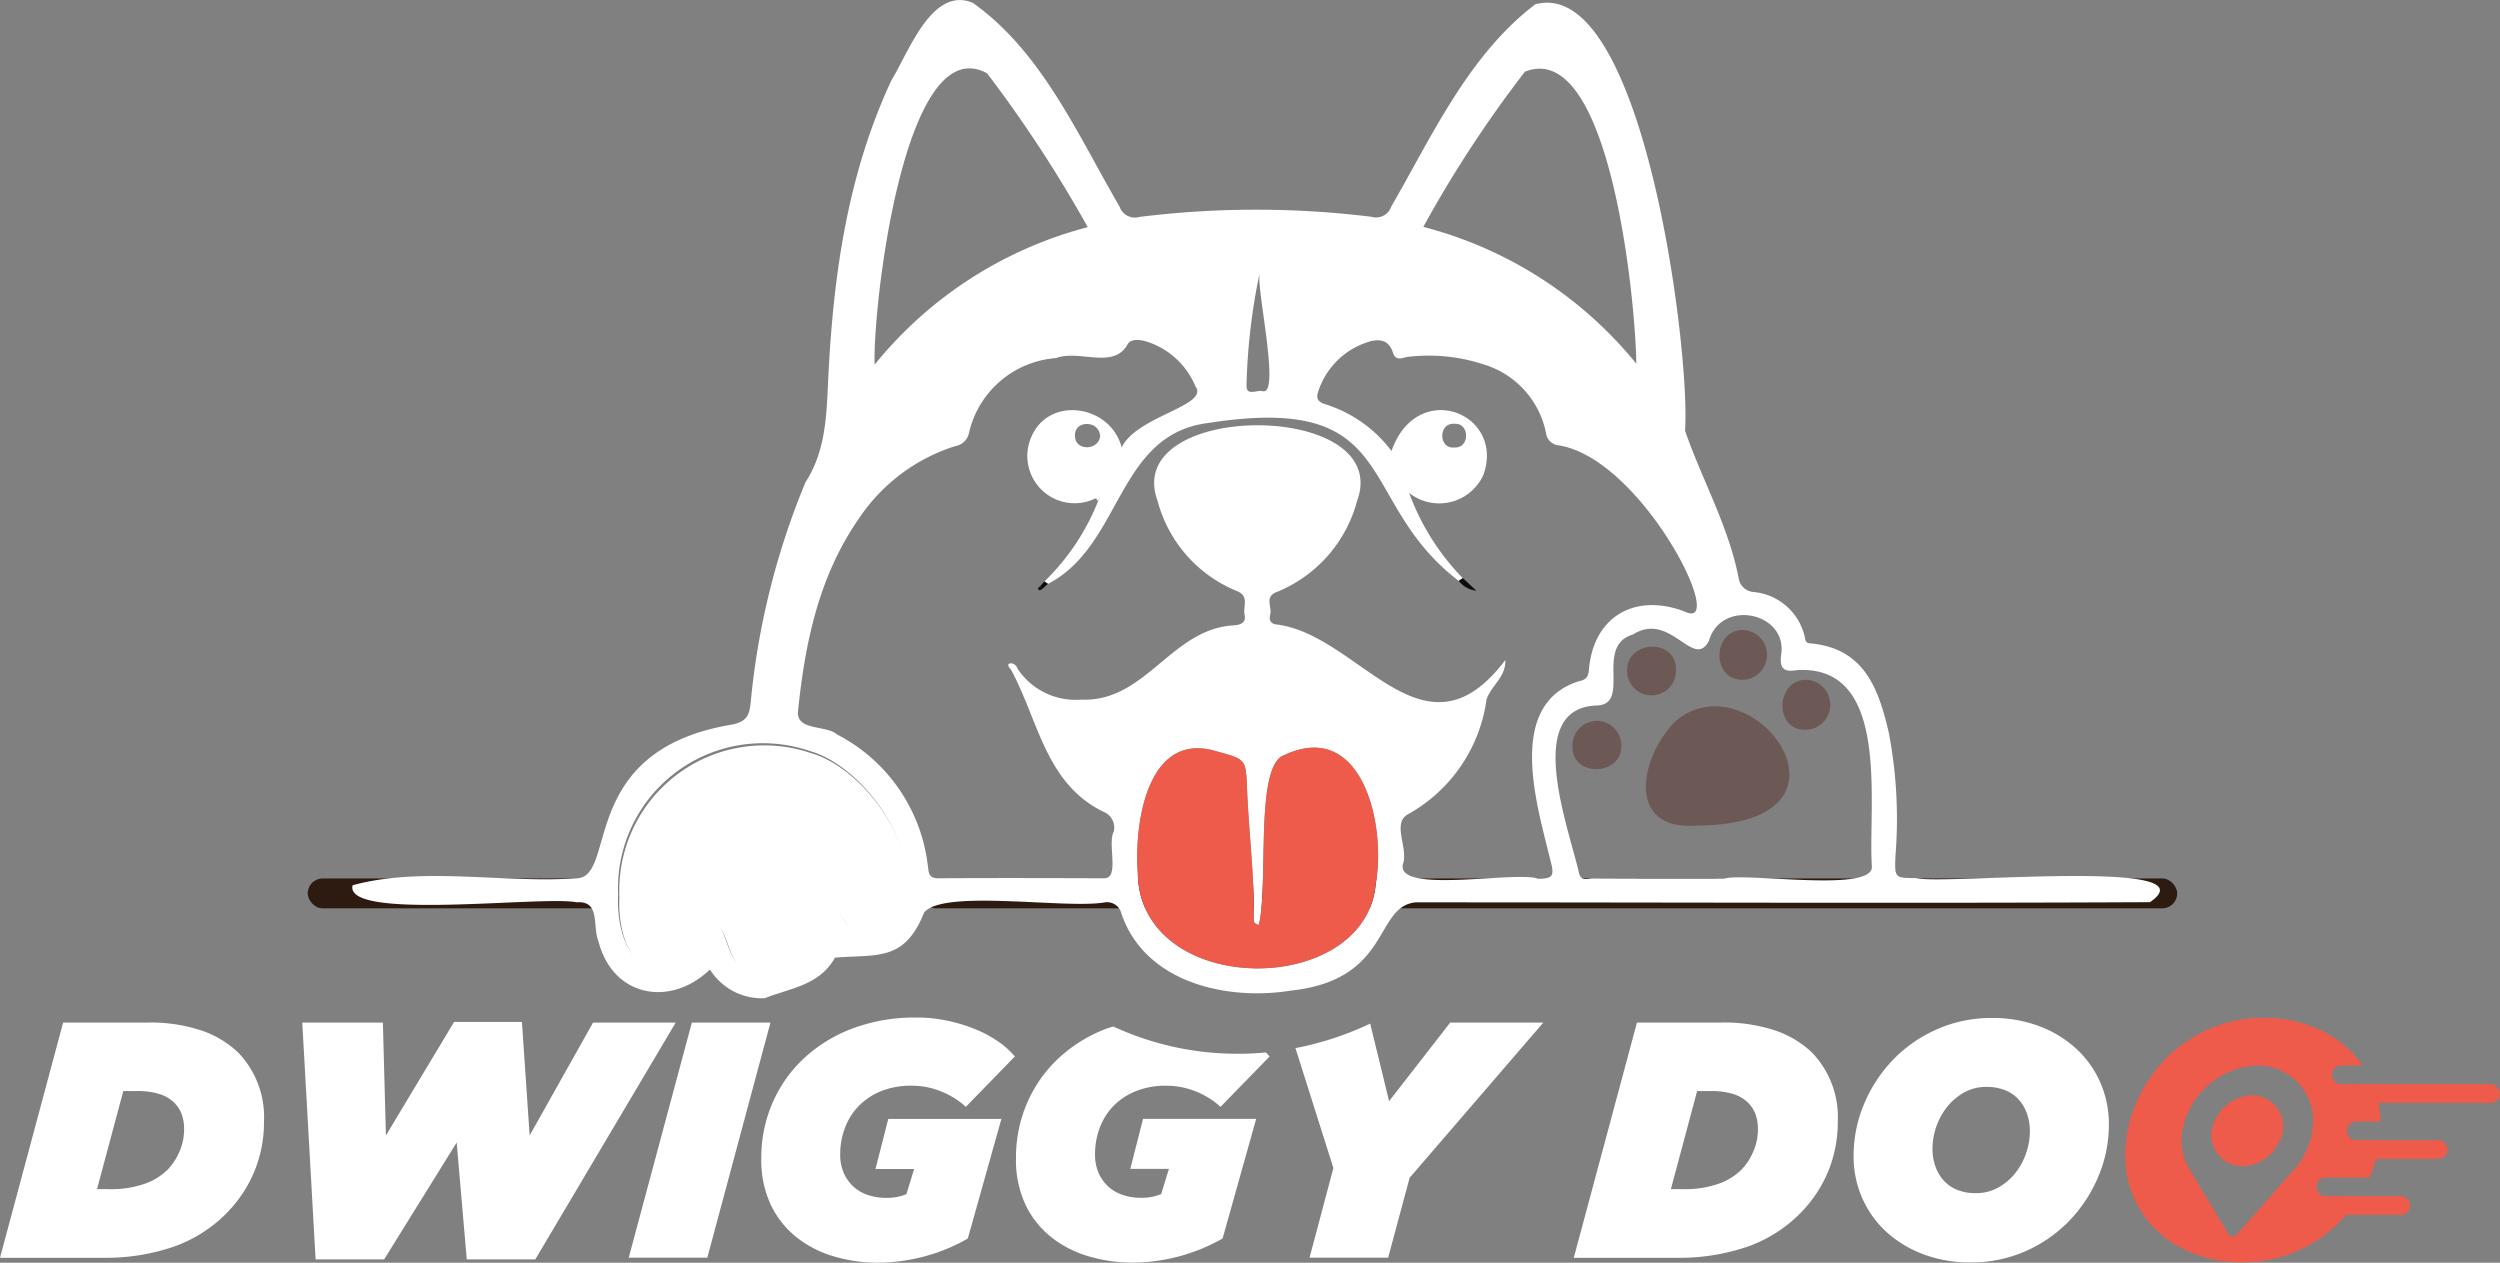 <svg xmlns="http://www.w3.org/2000/svg" width="123.739" height="62.5" viewBox="0 0 123.739 62.5">
  <rect x="0" y="0" width="123.739" height="62.5" fill="#808080" stroke="none"/>
  <g id="Group_747" data-name="Group 747" transform="translate(-253.787 -213.208)">
    <path id="Path_484" data-name="Path 484" d="M550.97,359.822a2.066,2.066,0,0,0-1.225,1.074,1.543,1.543,0,0,0,1.905,2.217,2.065,2.065,0,0,0,1.226-1.074A1.544,1.544,0,0,0,550.97,359.822Z" transform="translate(-186.296 -92.29)" fill="#ee5b4b"/>
    <path id="Path_485" data-name="Path 485" d="M256.912,349.954h4.123a7.985,7.985,0,0,1,2.793.416,4.922,4.922,0,0,1,1.762,1.081,4.606,4.606,0,0,1,1.263,3.408,6.4,6.4,0,0,1-.482,2.477,6.473,6.473,0,0,1-1.429,2.111,6.875,6.875,0,0,1-2.56,1.6,10.379,10.379,0,0,1-3.541.548h-5.054Zm2.361,8.246a4.953,4.953,0,0,0,1.621-.249,3.016,3.016,0,0,0,1.172-.7,2.879,2.879,0,0,0,.6-.906,2.693,2.693,0,0,0,.233-1.072,2.2,2.2,0,0,0-.125-.8,1.6,1.6,0,0,0-.358-.549,1.84,1.84,0,0,0-.731-.432,3.7,3.7,0,0,0-1.147-.149h-.648l-1.3,4.854Z" transform="translate(0 -86.133)" fill="#fff"/>
    <path id="Path_486" data-name="Path 486" d="M294.208,349.9h3.99l.15,5.586,3.374-5.619h3.358l.382,5.619L308.6,349.9h4.09l-6.949,11.72h-3.391l-.5-5.785-3.591,5.785h-3.391Z" transform="translate(-25.46 -86.077)" fill="#fff"/>
    <path id="Path_487" data-name="Path 487" d="M340.988,349.954h3.89l-3.125,11.637h-3.89Z" transform="translate(-52.957 -86.133)" fill="#fff"/>
    <path id="Path_488" data-name="Path 488" d="M361.355,361.416a7.635,7.635,0,0,1-2.12-.3,5.455,5.455,0,0,1-1.845-.923,4.574,4.574,0,0,1-1.3-1.6,5.225,5.225,0,0,1-.491-2.36,6.779,6.779,0,0,1,.54-2.693,6.6,6.6,0,0,1,1.538-2.211,7.254,7.254,0,0,1,2.419-1.5,8.782,8.782,0,0,1,3.183-.549,7.317,7.317,0,0,1,1.571.166,8.021,8.021,0,0,1,1.388.432,5.823,5.823,0,0,1,1.122.615,4.039,4.039,0,0,1,.789.715l-2.427,2.493a3.952,3.952,0,0,0-1.205-.756,3.87,3.87,0,0,0-1.488-.291,3.935,3.935,0,0,0-1.488.266,3.221,3.221,0,0,0-1.105.723,3.128,3.128,0,0,0-.69,1.08,3.625,3.625,0,0,0-.241,1.322,2.262,2.262,0,0,0,.183.948,2.019,2.019,0,0,0,.491.673,1.973,1.973,0,0,0,.723.407,2.81,2.81,0,0,0,.865.133,2.51,2.51,0,0,0,1.014-.183l.382-1.247h-1.912l.632-2.477h5.6l-1.663,5.921a9.063,9.063,0,0,1-4.472,1.194Z" transform="translate(-64.131 -85.709)" fill="#fff"/>
    <path id="Path_489" data-name="Path 489" d="M467.372,349.954h4.122a7.985,7.985,0,0,1,2.793.416,4.92,4.92,0,0,1,1.762,1.081,4.606,4.606,0,0,1,1.263,3.408,6.406,6.406,0,0,1-.482,2.477,6.474,6.474,0,0,1-1.43,2.111,6.873,6.873,0,0,1-2.56,1.6,10.378,10.378,0,0,1-3.541.548h-5.054Zm2.361,8.246a4.952,4.952,0,0,0,1.621-.249,3.014,3.014,0,0,0,1.172-.7,2.871,2.871,0,0,0,.6-.906,2.692,2.692,0,0,0,.233-1.072,2.186,2.186,0,0,0-.125-.8,1.594,1.594,0,0,0-.357-.549,1.837,1.837,0,0,0-.731-.432,3.694,3.694,0,0,0-1.147-.149h-.648l-1.3,4.854Z" transform="translate(-132.563 -86.133)" fill="#fff"/>
    <path id="Path_490" data-name="Path 490" d="M507.444,361.428a6.511,6.511,0,0,1-2.344-.407,5.615,5.615,0,0,1-1.828-1.114,4.963,4.963,0,0,1-1.188-1.67,5.1,5.1,0,0,1-.424-2.078,6.576,6.576,0,0,1,.524-2.585,7.1,7.1,0,0,1,1.438-2.186,6.825,6.825,0,0,1,2.169-1.5,6.626,6.626,0,0,1,2.718-.557,6.511,6.511,0,0,1,2.344.407,5.636,5.636,0,0,1,1.828,1.114,4.987,4.987,0,0,1,1.189,1.671,5.1,5.1,0,0,1,.424,2.078,6.571,6.571,0,0,1-.524,2.585,7.094,7.094,0,0,1-1.438,2.186,6.821,6.821,0,0,1-2.169,1.505A6.634,6.634,0,0,1,507.444,361.428ZM507.71,358a2.228,2.228,0,0,0,1.105-.274,2.862,2.862,0,0,0,.839-.707,3.243,3.243,0,0,0,.54-.981,3.318,3.318,0,0,0,.191-1.1,2.582,2.582,0,0,0-.141-.865,2.1,2.1,0,0,0-.407-.7,1.787,1.787,0,0,0-.673-.465,2.419,2.419,0,0,0-.923-.167,2.226,2.226,0,0,0-1.106.274,2.878,2.878,0,0,0-.839.707,3.238,3.238,0,0,0-.54.981,3.31,3.31,0,0,0-.191,1.1,2.576,2.576,0,0,0,.141.865,2.1,2.1,0,0,0,.407.7,1.8,1.8,0,0,0,.665.466A2.4,2.4,0,0,0,507.71,358Z" transform="translate(-156.128 -85.737)" fill="#fff"/>
    <rect id="Rectangle_102" data-name="Rectangle 102" width="7.579" height="0.924" rx="0.462" transform="translate(369.948 266.87)" fill="#ee5b4b"/>
    <rect id="Rectangle_103" data-name="Rectangle 103" width="3.877" height="0.924" rx="0.462" transform="translate(369.208 272.413)" fill="#ee5b4b"/>
    <rect id="Rectangle_104" data-name="Rectangle 104" width="5.728" height="0.924" rx="0.462" transform="translate(369.208 269.642)" fill="#ee5b4b"/>
    <path id="Path_491" data-name="Path 491" d="M394.485,354.4a3.227,3.227,0,0,1,1.106-.723,3.934,3.934,0,0,1,1.488-.266,3.872,3.872,0,0,1,1.488.291,3.954,3.954,0,0,1,1.205.756l2.427-2.493c-.054-.067-.114-.133-.178-.2a15.067,15.067,0,0,1-2.125.048,14.609,14.609,0,0,1-5.432-1.334c-.106.035-.216.064-.319.1a7.257,7.257,0,0,0-2.419,1.5,6.6,6.6,0,0,0-1.538,2.211,6.778,6.778,0,0,0-.54,2.693,5.229,5.229,0,0,0,.49,2.36,4.576,4.576,0,0,0,1.3,1.6,5.46,5.46,0,0,0,1.845.923,7.634,7.634,0,0,0,2.119.3,9.059,9.059,0,0,0,4.472-1.194l1.663-5.921h-5.6l-.632,2.477h1.912l-.382,1.247a2.508,2.508,0,0,1-1.014.183,2.813,2.813,0,0,1-.864-.133,1.972,1.972,0,0,1-.723-.407,2.008,2.008,0,0,1-.49-.673,2.259,2.259,0,0,1-.183-.948,3.627,3.627,0,0,1,.241-1.322A3.133,3.133,0,0,1,394.485,354.4Z" transform="translate(-85.574 -86.465)" fill="#fff"/>
    <path id="Path_492" data-name="Path 492" d="M434.679,349.954l-3.025,3.89-.935-3.839a15.414,15.414,0,0,1-3.7,1.213l1.878,5.934-1.18,4.439h3.89l1.064-3.956,6.616-7.68Z" transform="translate(-109.113 -86.133)" fill="#fff"/>
    <g id="Group_124" data-name="Group 124" transform="translate(269.018 213.208)">
      <rect id="Rectangle_105" data-name="Rectangle 105" width="14.805" height="1.481" rx="0.74" transform="translate(0 43.479)" fill="#2d1a10"/>
      <rect id="Rectangle_106" data-name="Rectangle 106" width="62.181" height="1.481" rx="0.74" transform="translate(30.35 43.479)" fill="#2d1a10"/>
      <path id="Path_493" data-name="Path 493" d="M300.914,257.025c3.457-.95,7.492-.083,11.134-.349,1.956-.129.008-6.329,7.62-7.6.847-.154.894-.576.956-1.165a37.611,37.611,0,0,1,2.705-10.831c1.045-1.62,1.042-3.437,1.134-5.273.254-5.04.959-10,3.128-14.639.852-1.382,2-4.663,4.021-3.82,3.424,2.431,5.2,6.548,7.262,10.083a.805.805,0,0,0,.994.513,46.674,46.674,0,0,1,11.474-.006.8.8,0,0,0,.987-.516c2.03-3.514,3.817-7.482,7.121-10,5.354-1.456,7.7,17.283,7.413,21.1.837,2.42,2.143,4.705,2.649,7.267a.807.807,0,0,0,.716.718,2.868,2.868,0,0,1,2.575,2.287c.03.149.062.241.239.256,2.687.23,3.395,2.236,3.9,4.387a22.675,22.675,0,0,1,.337,6.125c-.044,1.107-.041,1.106,1.028,1.106,1.262.355,14.784-1.019,11.569,1.194-12.115.061-24.236.007-36.353.009-2.059.212-1.186,3.83-6.173,4.369-3.207.512-7.226-.407-8.384-3.816a.727.727,0,0,0-.834-.55c-1.933.33-7.993-.669-8.93.5-.978,2.466-2.368,2.056-4.413,2.234-.768,1.38-2.222,1.506-3.472,2.007a3.028,3.028,0,0,1-2.715-1.421c-1.979,1.9-4.821,1.345-5.52-1.4-.308-.736.121-2.015-1.081-1.926C310.368,257.526,300.471,258.806,300.914,257.025Zm36.776-19.154a2.338,2.338,0,0,1-3.19-3.015c.868-2.095,3.945-1.606,4.479.5.754-1.572,4.356-2.057,3.652-3.026a3.891,3.891,0,0,0-2.317-2.184c-.362-.127-.9-.216-1.061.142-.717,1.207-2.379.211-3.522.643a4.785,4.785,0,0,0-4.305,3.687.822.822,0,0,1-.671.667,8.98,8.98,0,0,0-4.767,3.567c-2.012,2.89-2.69,6.21-3.035,9.632,0,.9,1.4.605,1.941,1.078a8.4,8.4,0,0,1,4.487,6.458c.06.317-.005.659.509.656,2.742-.015,5.483-.009,8.225,0,.785.02.14-1.738.477-2.317a.839.839,0,0,0-.5-.965c-2.892-1.4-3.225-4.537-4.6-7.059-.38-.37.226-.406.329-.038a3.445,3.445,0,0,0,3.16,1.539c3.187.139,4.459-3.513,7.549-3.675.305-.029.625-.1.532-.536-.086-.4.263-.919-.4-1.171a6.666,6.666,0,0,1-3.907-4.46c-1.811-4.979,11.72-4.992,9.875.015a6.721,6.721,0,0,1-3.975,4.5c-.626.24-.224.741-.322,1.112-.068.259,0,.473.347.5,4.109.537,7.256,7.1,11.287,1.758.038.845-.693,1.245-.929,1.953a7.684,7.684,0,0,1-3.881,5.674c-.829.45.041,1.7-.265,2.5-.266,1.447,5.491.32,6.676.684.669.011.862-.053.653-.818-.65-2.709-2.282-7.769,1.376-8.942.334-.069.479-.179.51-.569.21-2.6,2.237-3.827,4.727-2.89,2.259,1.135-2.131-7.682-6.308-8.232a.7.7,0,0,1-.544-.6,4.454,4.454,0,0,0-3.106-3.4,8.684,8.684,0,0,0-3.726-.368c-.24.022-.6.255-.744-.211-.229-.727-.818-.679-1.342-.488a3.8,3.8,0,0,0-2.338,2.364c-.136.368-.066.549.308.672a6.526,6.526,0,0,1,3.3,2.321c1.276-3.611,5.624-1.866,4.556,1.169a2.4,2.4,0,0,1-3.682.908,11.97,11.97,0,0,0,2.654,4.219l-.2.136c-5.207-3.985-2.735-9.333-12.413-7.815-4.53.575-4.236,6.058-7.918,7.964l-.172-.123a11.43,11.43,0,0,0,2.718-4.139Zm-23.631,19.621c-.094,1.4.39,4.016,2.42,3.484a1.7,1.7,0,0,0,1.486-1.694c.029-.33.18-.585.546-.607,1.276.185.56,3,2.861,2.6,3.427-.548,1.633-2.237,2.891-3.226,1.224-.092.905,2.323,2.78,1.1,3.136-2.516-.446-7.924-3.522-8.777A7.174,7.174,0,0,0,314.058,257.492Zm54.727-.8c1.246-.3,7.5.722,7.323-.627-.19-3.055.955-9.953-3.688-9.69-.7.117-.9-.087-.789-.84.232-2.046-2.992-2.683-3.59-.6-.764,1.447-1.9-1.5-3.756-.321-1.91.56-.081,3.406-1.748,3.511-3.744.08-1.394,6.134-.919,8.315.121.413.444.243.676.244C364.457,256.7,366.621,256.694,368.784,256.693Zm-23.018,2.3c-.287-.066-.251-.231-.25-.346.03-2.136-.249-4.255-.334-6.384-.058-1.461-.038-1.462-1.479-1.855-3.474-1.086-4.11,3.595-3.928,6.022.1,6.189,11.306,6.2,11.783.5.524-2.958-.718-8.307-4.708-6.257C345.6,251.6,346.252,257.091,345.766,258.989ZM337.3,224.451a64.167,64.167,0,0,0-4.982-7.615c-4.124-2.248-5.672,11.725-5.566,14.422A20.082,20.082,0,0,1,337.3,224.451Zm27.151,6.761c-.023-3.014-1.29-16.139-5.512-14.455a59.168,59.168,0,0,0-5.029,7.681A20.065,20.065,0,0,1,364.455,231.212Zm-18.653-4.44a30.454,30.454,0,0,0-.639,5.5c-.026.577.529.212.807.3C346.834,232.77,345.677,227.643,345.8,226.772Zm9.664,7.413c-.824-.07-.808,1.254-.016,1.171C356.221,235.406,356.213,234.144,355.467,234.185Zm-17.551.6c-.035-.777-1.287-.8-1.241,0C336.663,235.538,337.84,235.527,337.916,234.788Z" transform="translate(-298.693 -213.208)" fill="#fff"/>
      <path id="Path_494" data-name="Path 494" d="M411.876,321.959c.49-1.915-.175-7.358,1.083-8.322,3.99-2.048,5.233,3.3,4.708,6.257-.477,5.706-11.682,5.691-11.782-.5-.185-2.426.457-7.108,3.928-6.022,1.441.393,1.421.393,1.479,1.855.085,2.129.364,4.248.334,6.384C411.624,321.728,411.589,321.893,411.876,321.959Z" transform="translate(-364.802 -276.178)" fill="#ee5b4b"/>
      <path id="Path_495" data-name="Path 495" d="M400.3,279.8l.188-.026-.076.157Z" transform="translate(-361.301 -255.134)" fill="#f9f9f8"/>
      <path id="Path_496" data-name="Path 496" d="M449.059,290.519l.671.623a1.29,1.29,0,0,1-.876-.487Z" transform="translate(-391.885 -261.904)" fill="#0b0b0b"/>
      <path id="Path_497" data-name="Path 497" d="M392.894,291.19l.21-.235.172.123-.277.245Z" transform="translate(-356.638 -262.179)" fill="#0b0b0b"/>
      <path id="Path_498" data-name="Path 498" d="M392.805,291.724c-.156.144-.343.013-.1-.134Z" transform="translate(-356.444 -262.579)" fill="#0b0b0b"/>
      <g id="Group_123" data-name="Group 123" transform="translate(62.6 31.181)" opacity="0.47">
        <g id="Group_122" data-name="Group 122">
          <path id="Path_499" data-name="Path 499" d="M476.433,313.562c-3.713.29-2.745-3.624-1.02-5.222C479.215,305.281,485.248,313.5,476.433,313.562Z" transform="translate(-470.251 -303.88)" fill="#552b25"/>
          <path id="Path_500" data-name="Path 500" d="M493.344,306.586c-1.622.087-1.542-2.456-.031-2.472A1.237,1.237,0,0,1,493.344,306.586Z" transform="translate(-481.758 -301.648)" fill="#552b25"/>
          <path id="Path_501" data-name="Path 501" d="M473.792,300.906a1.206,1.206,0,1,1-2.412-.031C471.351,299.34,473.9,299.24,473.792,300.906Z" transform="translate(-468.674 -298.861)" fill="#552b25"/>
          <path id="Path_502" data-name="Path 502" d="M484.885,299.918c-1.586.027-1.512-2.482.014-2.466A1.234,1.234,0,0,1,484.885,299.918Z" transform="translate(-476.449 -297.452)" fill="#552b25"/>
          <path id="Path_503" data-name="Path 503" d="M464.07,310.8a1.205,1.205,0,1,1,2.411.011C466.532,312.353,463.971,312.408,464.07,310.8Z" transform="translate(-464.067 -305.098)" fill="#552b25"/>
        </g>
      </g>
    </g>
    <path id="Path_504" data-name="Path 504" d="M349.59,322.107c-1.875,1.225-1.557-1.19-2.78-1.1-1.259.99.535,2.678-2.892,3.226-2.3.4-1.585-2.411-2.861-2.6-.366.022-.517.277-.546.607a1.7,1.7,0,0,1-1.486,1.694c-2.029.532-2.514-2.081-2.42-3.484a7.174,7.174,0,0,1,9.463-7.126C349.143,314.182,352.726,319.591,349.59,322.107Z" transform="translate(-52.158 -62.845)" fill="#fff"/>
    <path id="Path_505" data-name="Path 505" d="M547.944,358.15a.462.462,0,1,1,0-.923h2.139c.007-.016.015-.03.022-.046a6.557,6.557,0,0,0,.473-1.8h-1.154a.462.462,0,1,1,0-.924h1.2a5.113,5.113,0,0,0-.383-1.848h-1.555a.462.462,0,1,1,0-.924h1.053a5.007,5.007,0,0,0-.721-.837,5.631,5.631,0,0,0-1.829-1.114,6.508,6.508,0,0,0-2.344-.407,6.626,6.626,0,0,0-2.718.557,6.823,6.823,0,0,0-2.169,1.5,7.1,7.1,0,0,0-1.438,2.186,6.576,6.576,0,0,0-.524,2.585,5.108,5.108,0,0,0,.424,2.078,4.974,4.974,0,0,0,1.188,1.67,5.613,5.613,0,0,0,1.829,1.114,6.512,6.512,0,0,0,2.344.407,6.637,6.637,0,0,0,2.718-.557,6.824,6.824,0,0,0,2.169-1.505,7,7,0,0,0,.933-1.217Zm-.693-3.235a3.668,3.668,0,0,1-.857,1.865l0,0h0c-.573.644-2.07,2.353-2.884,3.267a.244.244,0,0,1-.378.018c-.006-.007-.014-.01-.019-.018l-1.93-3.206a2.844,2.844,0,0,1-.4-1.706,3.946,3.946,0,0,1,3.61-3.446A2.741,2.741,0,0,1,547.25,354.915Z" transform="translate(-179.014 -85.737)" fill="#ee5b4b"/>
  </g>
</svg>
